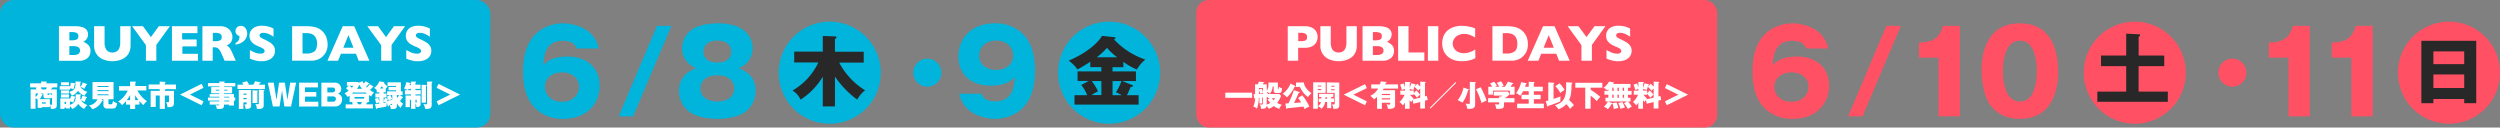 <svg xmlns="http://www.w3.org/2000/svg" width="980.12" height="50"><rect width="100%" height="100%" fill="#808080" stroke="none"/><defs><style>.cls-1{fill:#ff5064}.cls-2{fill:#282828}.cls-3{fill:#00b4dc}</style></defs><g id="レイヤー_2" data-name="レイヤー 2"><g id="object"><path class="cls-1" d="M708.13 19c-.45-1-1.35-3-5.45-3-7 0-7.42 6-7.69 9.5 1.57-1.44 3.64-3.33 9.49-3.33 7.52 0 12.6 4.32 12.6 11.43 0 6.61-4.54 13-14.35 13a15.52 15.52 0 01-8.37-2.2c-6.35-3.83-7.29-11.12-7.29-16.52 0-17.64 12.55-18.72 15.66-18.72 4 0 12.46 1.85 13.95 9.86zm.87 15c0-3.74-3.24-5.63-6.66-5.63s-6.7 1.94-6.7 5.63c0 2.92 2.16 5.89 6.7 5.89S709 36.87 709 34zm15.55 11.6l15-35.46h5.67l-15 35.46zm35.45 0v-23h-7.69v-5.93c4.54-.14 7.78-.9 9.45-6.53h6.61V45.6zm46.89-17.14c0 4.32-1 18.13-15 18.13-6.53 0-10-3.15-11.88-5.8-2.34-3.42-3.15-9.59-3.15-13.5 0-4.32 1-18.14 15-18.14 13.19 0 15.03 11.97 15.03 19.31zm-21.64-.59c0 1.49 0 11.93 6.66 11.93s6.61-10.4 6.61-11.93 0-11.92-6.61-11.92-6.66 10.3-6.66 11.92zm95.45.63a5.49 5.49 0 11-5.49-5.5 5.51 5.51 0 015.49 5.5zm16.49 17.1v-23h-7.7v-5.93c4.55-.14 7.79-.9 9.45-6.53h6.62V45.6zm24.65 0v-23h-7.69v-5.93c4.54-.14 7.78-.9 9.45-6.53h6.61V45.6zm58.28-17.1a20 20 0 11-20-20 20 20 0 0120 20zm-123.18 0a20 20 0 11-20-20 20 20 0 0120 20z"/><path class="cls-2" d="M848.48 21.78v4.14h-10.05v10h11.46v4h-27.63v-4h11.31v-10h-9.87v-4.14h9.87V13.2l5 .24a.44.44 0 01.48.36c0 .21-.39.51-.6.66v7.32zM954 38.8v1.65h-4.71V16h21.51v24.45h-4.71V38.8zm12.09-13.65v-5H954v5zm0 9.36V29.2H954v5.31z"/><path class="cls-3" d="M226.13 19c-.45-1-1.35-3-5.45-3-7 0-7.42 6-7.69 9.5 1.57-1.44 3.64-3.33 9.49-3.33 7.52 0 12.6 4.32 12.6 11.43 0 6.61-4.54 13-14.35 13a15.52 15.52 0 01-8.37-2.2c-6.35-3.83-7.29-11.12-7.29-16.52 0-17.64 12.55-18.72 15.66-18.72 4.05 0 12.46 1.85 14 9.86zm.87 15c0-3.74-3.24-5.63-6.66-5.63s-6.7 1.94-6.7 5.63c0 2.92 2.16 5.89 6.7 5.89S227 36.87 227 34zm15.55 11.6l15-35.46h5.67l-15 35.46zm53.69-9.99a10.06 10.06 0 01-4.05 8.24c-3.51 2.47-8.55 2.74-10.94 2.74-2.79 0-7.56-.36-10.93-2.74a10 10 0 01-4.1-8.24c0-6.48 5.18-8.28 6.75-8.82-5.58-2.47-5.58-7-5.58-7.92a8.94 8.94 0 013.92-7.29c2.61-1.93 7.29-2.43 10.12-2.43 12.65 0 13.64 7.61 13.64 9.72a8.36 8.36 0 01-5.58 7.92c1.57.54 6.75 2.34 6.75 8.82zm-21.65-.94c0 3.82 3.6 5.13 6.66 5.13s6.62-1.31 6.62-5.13c0-1.44-.77-5.13-6.62-5.13s-6.66 3.64-6.66 5.13zm1.17-14.45c0 .59.09 4.28 5.45 4.28s5.49-3.6 5.49-4.23c0-1.62-1-4.37-5.45-4.37s-5.49 2.7-5.49 4.32zm69.53 8.28a20 20 0 11-20-20 20 20 0 0120 20zm23.76 0a5.49 5.49 0 11-5.49-5.5 5.51 5.51 0 015.49 5.5zm15.7 8.24c.41.94 1.35 3 5.4 3 7 0 7.43-6 7.7-9.49-1.58 1.44-3.65 3.33-9.5 3.33-7.51 0-12.6-4.32-12.6-11.43 0-6.62 4.55-13 14.36-13a15.54 15.54 0 018.37 2.21c6.34 3.82 7.29 11.11 7.29 16.51 0 17.64-12.56 18.72-15.66 18.72-4.05 0-12.47-1.84-13.95-9.85zm-.9-14.94c0 3.73 3.24 5.62 6.71 5.62s6.66-1.93 6.66-5.62c0-2.93-2.16-5.9-6.66-5.9s-6.71 2.97-6.71 5.9zm70.97 6.7a20 20 0 11-20-20 20 20 0 0120 20z"/><path class="cls-2" d="M327.34 41.71h-4.77V30.07a27.41 27.41 0 01-8.73 9 7.48 7.48 0 00-3.15-3.57 25 25 0 0010.14-11h-9.45v-4.27h11.19v-6.12l4.62.15c.24 0 .75 0 .75.36s-.09.33-.6.66v5h11.28v4.26H329a28.24 28.24 0 0010.2 10.89c-.51.33-1.56 1-3.15 3.6a36.51 36.51 0 01-8.7-9zM436.16 28h9.18v3.78h-5.4l3.84 1.53c.27.12.45.18.45.36s-.48.39-1 .42a23.69 23.69 0 01-1.44 3.24h4.59V41h-25.13v-3.67h5a15.44 15.44 0 00-2.34-4l2.94-1.59h-4.38V28h9.3v-1.68h-4.32v-2.1c-2 1.26-2.52 1.62-5 3a15.61 15.61 0 00-3.45-3.45c8.37-3.57 12.15-8 13.05-9.72l4.89.54c.18 0 .39.06.39.3s-.3.45-.6.54A29.81 29.81 0 00449 23.35a14.11 14.11 0 00-3.3 3.9 25.82 25.82 0 01-5.28-3v2.1h-4.26zm-4.38 3.78H428a19.73 19.73 0 012.46 4c-1.26.69-1.83 1-2.55 1.5h3.9zm6.22-9.33a22.27 22.27 0 01-4-3.69 28.28 28.28 0 01-4 3.69zm-1.83 14.88h3.66a23.19 23.19 0 00-2.34-1.17 17.41 17.41 0 002.16-4.38h-3.48z"/><rect class="cls-3" width="192.21" height="50" rx="5.32"/><rect class="cls-1" x="469" width="204.21" height="50" rx="4.93"/><path d="M516.57 14.54a4.37 4.37 0 01-.25 1.47 3.93 3.93 0 01-2.4 2.34 6.21 6.21 0 01-2.31.39h-2.67v5.08h-4.08V10.28h6.75a6.21 6.21 0 012.31.39 4.07 4.07 0 011.56 1 4 4 0 01.84 1.35 4.54 4.54 0 01.25 1.52zm-4.16 0a1.42 1.42 0 00-.57-1.32 4.1 4.1 0 00-2-.36h-.86v3.26h.88a7 7 0 001.56-.13 1.25 1.25 0 00.79-.47 1.67 1.67 0 00.2-.96zm19.53 3.21a6.21 6.21 0 01-.65 3 5.11 5.11 0 01-1.72 1.93 7.32 7.32 0 01-2.3 1 10 10 0 01-2.47.31 9.78 9.78 0 01-3.34-.58 5.91 5.91 0 01-2.72-2 5.76 5.76 0 01-1.09-3.66v-7.47h4.07v6.42a5.62 5.62 0 00.38 2.21 2.71 2.71 0 001.08 1.28 3.44 3.44 0 003.22 0 2.57 2.57 0 001.07-1.27 5.38 5.38 0 00.39-2.2v-6.44h4.08zM546.51 20a3.52 3.52 0 01-1.2 2.79 4.88 4.88 0 01-3.31 1.03h-7.82V10.28h6.54a8.57 8.57 0 012.21.25 4.46 4.46 0 011.52.66 2.84 2.84 0 01.86 1 2.77 2.77 0 01.28 1.26 3.3 3.3 0 01-.29 1.37 3.34 3.34 0 01-.73 1 2.71 2.71 0 01-.87.57 5.35 5.35 0 012.11 1.39 3.12 3.12 0 01.7 2.22zm-4.77-5.8a1.3 1.3 0 00-.64-1.3 4.65 4.65 0 00-2-.32h-.86v3.22h.88a4.68 4.68 0 002-.32 1.32 1.32 0 00.62-1.3zm.67 5.63q0-1.74-2.52-1.74h-1.66v3.47h1.66c1.68-.02 2.52-.56 2.52-1.75zm16 3.99h-10.28V10.28h4.08v10.29h6.2zm5.47 0h-4.08V10.28h4.08zm14.54-1.02a9.41 9.41 0 01-1.72.7 10 10 0 01-1.77.38 15.86 15.86 0 01-1.85.11 9.46 9.46 0 01-3.17-.49 6.76 6.76 0 01-2.43-1.44 6 6 0 01-1.54-2.22 7.31 7.31 0 01-.52-2.8A7.11 7.11 0 01566 14a5.92 5.92 0 011.69-2.19 7.49 7.49 0 012.48-1.28 10.14 10.14 0 012.94-.41 16 16 0 015.22 1v3.59a15.21 15.21 0 00-2-1 6 6 0 00-2.3-.41 5.28 5.28 0 00-2.21.47 4 4 0 00-1.65 1.34 3.36 3.36 0 00-.63 2 3.47 3.47 0 00.55 1.88 3.77 3.77 0 001.52 1.35 4.65 4.65 0 002.19.51 7.1 7.1 0 001.87-.24 9.6 9.6 0 001.48-.53 13.1 13.1 0 001.23-.7zM599 17.29a6.38 6.38 0 01-.76 3.34 7.12 7.12 0 01-1.78 2 6.4 6.4 0 01-4.07 1.15h-7.29v-13.5h5.63a16.63 16.63 0 012.17.13 10.06 10.06 0 011.63.37 6.47 6.47 0 011.23.54 5.75 5.75 0 01.9.64 6 6 0 011.22 1.34 6.28 6.28 0 01.83 1.79 7.36 7.36 0 01.29 2.2zm-4.15-.17a4.56 4.56 0 00-.63-2.58 3.12 3.12 0 00-1.52-1.23 5.28 5.28 0 00-1.8-.31h-1.74v8h1.74a5 5 0 002.78-.76c.8-.5 1.19-1.54 1.19-3.12zm20.55 6.7h-4.18l-1.1-2.75h-5.88l-1.12 2.75h-4.18l6-13.54h4.51zm-6.22-5.1l-2-4.94-2 4.94zm20.22-8.44l-5.3 7.34v6.2H620v-6.13l-5.4-7.41h4.23l3.17 4.26 3.11-4.26zm10.28 9.6a3.76 3.76 0 01-.65 2.2 4.11 4.11 0 01-1.81 1.42 6.76 6.76 0 01-2.67.49h-1a13.27 13.27 0 01-1.62-.3 12.46 12.46 0 01-2.1-.72V19.6a14.94 14.94 0 002 1 5.43 5.43 0 002.13.42 1.84 1.84 0 001.35-.34 1 1 0 00.31-.65 1.12 1.12 0 00-.53-.93 7.16 7.16 0 00-1.53-.77 14.27 14.27 0 01-2-1 4.66 4.66 0 01-1.35-1.33 3.57 3.57 0 01-.53-2 3.6 3.6 0 012.18-3.39 6.21 6.21 0 012.69-.52 9.21 9.21 0 012.1.22 8.52 8.52 0 011.58.49 5.07 5.07 0 01.86.43v3.17a11.32 11.32 0 00-1.85-1.06 5.17 5.17 0 00-2.18-.47 1.7 1.7 0 00-1.1.29.92.92 0 00-.34.72.89.89 0 00.34.7 6.22 6.22 0 001.22.71 25.58 25.58 0 012.5 1.32 5.07 5.07 0 011.47 1.39 3.31 3.31 0 01.53 1.88zM490.89 36.33v2h-10.52v-2zm10.67.52l.67.72a9.1 9.1 0 01-1.55 2.78 6.36 6.36 0 001.85.72 5.17 5.17 0 00-1 1.61 7.44 7.44 0 01-2.14-1.11 7.17 7.17 0 01-2 1.09 3.23 3.23 0 00-.81-1.12c-.06 1-.87 1.13-2.2 1.12a3.38 3.38 0 00-.56-1.75c.28 0 .58.08.83.08.41 0 .42-.09.42-.48V38.2h-.31v2.36h-1v-2.25h-.25a12.48 12.48 0 01-.73 4.31 3.35 3.35 0 00-1.42-.83 9.48 9.48 0 00.73-3.38h-.07c0 .09-.09.21-.21.21s-.14-.12-.15-.18l-.18-1.57a2 2 0 00.56 0v-3.81h1.09a6.11 6.11 0 00.36-1.07l2 .22c.1 0 .19 0 .19.12s-.24.23-.39.27a4.72 4.72 0 00-.24.46h1.58v2.46a3.71 3.71 0 00.66-2.28v-.87H501v2.42c0 .12 0 .18.13.18s.26-.68.27-1a3.8 3.8 0 001.25.71c-.17 1.59-.53 1.78-1.18 1.78h-1.18a.86.86 0 01-.94-1v-1.53h-.43a4.48 4.48 0 01-1.06 2.83 3.81 3.81 0 00-1.17-.7v.55l.43-.06a2.12 2.12 0 000 .3zm-8-1.75l1.06-.35a8.12 8.12 0 01.51 1.37v-1.63h-1.57zm0 1.78c1-.05 1.14-.07 1.57-.11v-.41a6.84 6.84 0 00-1.12.42 8.12 8.12 0 00-.45-1.45zM497 38h-.39v3a4.88 4.88 0 001.38-.67 8.22 8.22 0 01-1-1.35l.88-.53H497zm1.64.49a9.52 9.52 0 00.67.82 4.25 4.25 0 00.58-.82zm9.18-4.81a.17.17 0 01.09.16c0 .14-.12.17-.39.22a12.16 12.16 0 01-3 4.08 7.4 7.4 0 00-1.64-1.38 9.38 9.38 0 003.08-4zm2.73 3.65a23.37 23.37 0 012.79 4.45 7.57 7.57 0 00-1.85 1c-.13-.3-.25-.57-.49-1-.91.1-5 .54-6.33.66-.1.2-.13.25-.24.25s-.12-.05-.16-.21l-.36-1.92c.31 0 .65 0 1.24-.06a34.66 34.66 0 002.1-5.15l2.15.72a.19.19 0 01.14.18c0 .14-.11.18-.43.22-.28.75-1.46 3.32-1.77 3.9l2.75-.23a13.09 13.09 0 00-1.19-1.71zm.61-5c.28 2.19 2.16 3.6 3 4.2a7.35 7.35 0 00-1.35 1.54 9.55 9.55 0 01-3.18-4h-1.54v-1.71zM517 40v-1.36h1a4.1 4.1 0 000-.6h-.89v-1.27h5.62V38h-.85v.6H523V40h-1.08v2.4h-1.62V40h-.8a4 4 0 01-1.44 2.63 3.64 3.64 0 00-1.4-1v1h-1.84V32.29h4.9v4.12h-3.06v5.18a2.6 2.6 0 001.23-1.59zm1-6.07v-.38h-1.39v.38zm-1.39 1v.4H518v-.4zm3.68 3.2h-.69v.6h.69zm4.77-5.75v8.89c0 1.33-.93 1.42-2.34 1.42a4.06 4.06 0 00-.51-1.82 3 3 0 00.67.08c.18 0 .38 0 .38-.32v-4.22h-3.1v-4.12zm-1.8 1.6v-.38h-1.36v.38zm-1.38 1v.4h1.38v-.4zm8.73 2.14l5.26 2.61-.72 1.53-8.35-4.14 8.35-4.12.72 1.54zm12.73-5.02c.08 0 .23 0 .23.18s-.16.18-.28.21c-.09.29-.12.41-.19.61h5v1.63h-5.64c-.19.36-.27.48-.36.63h4.84v5.75c0 1.17-.49 1.62-2.84 1.54a4 4 0 00-.52-1.78c.16 0 .88.16 1 .16.44 0 .44-.16.44-.37v-.39h-3.26v2.38h-1.89V38a7.88 7.88 0 01-1.2.93 6.66 6.66 0 00-1.44-1.35 7.32 7.32 0 003.1-2.87h-2.75V33.1H541a8.51 8.51 0 00.31-1.2zm1.66 5.16v-.43h-3.26v.43zm-3.26 1.27V39H545v-.48zm13.51-3.1a12.39 12.39 0 011.48 1.72 12 12 0 00-1.23 1.16 10.37 10.37 0 00-1.3-1.55v.4h-1.37a9.08 9.08 0 001.38 1.43c-.13.16-.17.21-.27.35l2.86-.65v-3.57a9.49 9.49 0 00-.82.84 11 11 0 00-1.49-1.56l1.16-1.15A9.66 9.66 0 01556.8 34v-2l2 .11a.17.17 0 01.16.15c0 .14-.11.19-.3.27v5.26l.75-.18.31 1.57-1.06.26v3.11h-1.86V40l-2.7.68-.3-1.52a7.14 7.14 0 00-.47.87 6 6 0 01-.7-.76v3.36h-1.83V40.2a5.88 5.88 0 01-.82 1.11 5.61 5.61 0 00-1.33-1.31 7.52 7.52 0 002-2.86H549v-1.62h1.81v-.66a9.69 9.69 0 00-1.24.45 9.71 9.71 0 00-.67-2.14l1.38-.46a10.31 10.31 0 01.53 1.58V32.1l2 .09a.2.2 0 01.19.18c0 .15-.17.23-.31.27v1.85a14.36 14.36 0 00.53-1.84l1.66.39a.16.16 0 01.13.14c0 .09-.08.16-.3.25-.48 1.48-.5 1.53-.65 1.92a5.42 5.42 0 00-1.37-.47v.64h1.57v1zm5.57 7.12l-.28-.28 10.07-10.08.29.29zM575.73 35c.08 0 .16.06.16.16s-.08.17-.36.24a14.47 14.47 0 01-2.17 4.87 10.59 10.59 0 00-1.89-1 11.35 11.35 0 002.27-4.92zm2.66-2.79c.1 0 .2 0 .2.17s-.11.2-.27.26v8.24c0 1.63-.91 1.82-3.06 1.81a4.85 4.85 0 00-.76-2.06c.3 0 .8.1 1.2.1s.54 0 .54-.37v-8.28zm2.09 2a28.66 28.66 0 012.34 5.24 8 8 0 00-2 1 25.25 25.25 0 00-2.14-5.45zm9.15 5.91v1.17c0 1.36-.86 1.41-3 1.39a5.37 5.37 0 00-.56-1.78l1.3.05c.36 0 .36-.08.36-.59v-.24h-4.31v-1.66h4.31v-.66l.76.06a5.62 5.62 0 00.46-.37h-3.34v-1.58h5.64l.61 1.08a15.62 15.62 0 01-1.86 1.47h3.74v1.66zM587.74 34a8.32 8.32 0 00-.94-1.52l1.65-.62a8.33 8.33 0 011.06 1.69 8.37 8.37 0 00-.9.45H590a20.57 20.57 0 001.16-2l1.92.56c.11 0 .2 0 .2.16s-.21.21-.4.21a11.69 11.69 0 01-.66 1.07h1.56v3.11h-1.83v-1.59h-6.64v1.56h-1.82V34H585a7.39 7.39 0 00-.83-1.24l1.61-.72a7 7 0 011.07 1.6 6.83 6.83 0 00-.66.36zm11.59 0v-1.92l2 .06c.1 0 .27 0 .27.16s0 .12-.26.3V34h3.52v1.77h-3.52v1.4h2.67v1.73h-2.67v1.74h3.93v1.77h-10.49v-1.77h4.55V38.9h-2.81v-1.74h2.81v-1.4h-2.19a10.22 10.22 0 01-1.14 1.76 5.39 5.39 0 00-1.65-1 10.7 10.7 0 002-4.31l1.89.39c.18 0 .26.09.26.21s-.17.19-.26.2c-.09.26-.17.5-.35 1zm6.67 5.66c.28-.06.45-.09 1-.26v-7.09l2.1.13s.25 0 .25.19-.09.17-.28.26v5.87a29.57 29.57 0 002.77-1 4.48 4.48 0 00-.1 1.21 5.26 5.26 0 000 .8c-.75.31-2.06.86-4.71 1.73l-.11.27a.16.16 0 01-.15.09c-.1 0-.14-.11-.17-.2zm10.24-7.27c.15 0 .21.08.21.18s-.11.17-.31.27c-.06 2.59-.11 4.66-1 6.36a12.1 12.1 0 011.91 2.06 9 9 0 00-1.51 1.44 11.43 11.43 0 00-1.49-1.88 6.65 6.65 0 01-3.09 2 5.3 5.3 0 00-1.37-1.57C612.5 40.34 614 39 614 34v-1.75zm-4.84.26a13.49 13.49 0 012 2.61 8 8 0 00-1.7 1.23 9.77 9.77 0 00-1.93-2.68zm12.22 2.55a25 25 0 013.77 2.8 10.91 10.91 0 00-1.39 1.66 13.51 13.51 0 00-2.4-2.13v5.07h-2.11v-8.24h-3.89v-1.9h10.59v1.9h-4.59zm6.95-.2c-.24.22-.36.32-.49.42a6.56 6.56 0 00-1.39-1 8.69 8.69 0 002.17-2.47l1.77.4c.09 0 .16.07.16.16s-.14.16-.3.22l-.12.18h6.86v1.48h-1v1.24h1.44v1.51h-1.44v1.19h1v1.47h-1a13.07 13.07 0 011.53 2 11.9 11.9 0 00-1.56.93 11 11 0 00-1.53-2.21l1.16-.73h-7.44l1.51.6c.15.06.23.1.23.19s-.18.16-.28.16a9.19 9.19 0 01-1.52 2.08 5.85 5.85 0 00-1.54-1 6.15 6.15 0 001.57-2.06h-.94v-1.45h1.12v-1.19h-1.52v-1.51h1.52zm1.51.66h.54v-1.29h-.54zm0 2.7h.54v-1.24h-.54zm1.68 1.8a9.48 9.48 0 01.71 2.2 14.26 14.26 0 00-1.82.4 8.57 8.57 0 00-.52-2.31zm.37-4.5h.54v-1.29h-.54zm0 2.7h.54v-1.24h-.54zm1.94 1.64a10.31 10.31 0 01.95 2.2 11.63 11.63 0 00-1.75.48 12.25 12.25 0 00-.83-2.29zm.11-5.61v1.24h.53v-1.26zm0 2.75v1.19h.53v-1.21zm10.59-1.71a13.2 13.2 0 011.49 1.72 11.75 11.75 0 00-1.26 1.16 10.37 10.37 0 00-1.3-1.55v.4h-1.36a9.34 9.34 0 001.37 1.43 3.13 3.13 0 00-.26.35l2.86-.65v-3.57a8.28 8.28 0 00-.83.84A11 11 0 00646 34l1.15-1.15a10.29 10.29 0 011.18 1.15v-2l2 .11a.16.16 0 01.16.15c0 .14-.1.19-.3.27v5.26l.76-.18.31 1.57-1.07.26v3.11h-1.88V40l-2.7.68-.31-1.52a7.14 7.14 0 00-.47.87 8.1 8.1 0 01-.7-.76v3.36h-1.83V40.2a5.88 5.88 0 01-.82 1.11 5.61 5.61 0 00-1.31-1.31 7.52 7.52 0 002-2.86h-1.65v-1.62h1.8v-.66a9.5 9.5 0 00-1.23.45 9.76 9.76 0 00-.68-2.14l1.39-.46a10.93 10.93 0 01.52 1.58V32.1l2 .09a.19.19 0 01.18.18c0 .15-.17.23-.31.27v1.85a14.36 14.36 0 00.53-1.84l1.67.39a.15.15 0 01.12.14c0 .09-.08.16-.29.25-.48 1.48-.51 1.53-.66 1.92a5.42 5.42 0 00-1.37-.47v.64h1.57v1zM658 37.12l-5.26-2.6.72-1.54 8.35 4.14-8.35 4.14-.72-1.53zM35.47 20a3.55 3.55 0 01-1.19 2.79 4.93 4.93 0 01-3.35 1.05h-7.82V10.28h6.54a8.46 8.46 0 012.21.25 4.38 4.38 0 011.52.66 2.74 2.74 0 01.86 1 2.77 2.77 0 01.28 1.26 3.15 3.15 0 01-.29 1.37 3.18 3.18 0 01-.73 1 2.71 2.71 0 01-.87.57 5.35 5.35 0 012.11 1.39 3.12 3.12 0 01.73 2.22zm-4.76-5.8a1.31 1.31 0 00-.65-1.3 4.65 4.65 0 00-2-.32h-.86v3.22h.88a4.77 4.77 0 002-.32 1.34 1.34 0 00.63-1.3zm.66 5.63q0-1.74-2.52-1.74h-1.66v3.47h1.66c1.68-.02 2.52-.56 2.52-1.75zm19.82-2.08a6.32 6.32 0 01-.65 3 5.11 5.11 0 01-1.72 1.93 7.32 7.32 0 01-2.3 1 10 10 0 01-2.47.31 9.78 9.78 0 01-3.34-.58 5.91 5.91 0 01-2.72-2 5.76 5.76 0 01-1.1-3.66v-7.47H41v6.42a5.45 5.45 0 00.38 2.21 2.71 2.71 0 001.08 1.28 3.14 3.14 0 001.62.4 3.08 3.08 0 001.59-.4 2.54 2.54 0 001.08-1.27 5.38 5.38 0 00.39-2.2v-6.44h4.08zm15.41-7.47l-5.31 7.34v6.2h-4.08v-6.13l-5.4-7.41h4.24l3.11 4.26 3.11-4.26zm11.02 13.54H67.41V10.28h10V13h-6v2.48h5.68v2.72H71.5v2.89h6.12zm14.84 0h-4.39L87 21.41a9.47 9.47 0 00-1-1.92 2.29 2.29 0 00-1-.79 3.36 3.36 0 00-1.15-.17h-.46v5.29h-4.04V10.28h7a5.09 5.09 0 012.75.68 4.15 4.15 0 011.55 1.66 4.37 4.37 0 01.47 1.86 3.54 3.54 0 01-.39 1.73 3.16 3.16 0 01-.84 1 7.66 7.66 0 01-1 .62 3.71 3.71 0 011.08.9 11.22 11.22 0 011.16 2.12zm-5.55-9.26a1.4 1.4 0 00-.61-1.31 4 4 0 00-2-.37h-.86v3.26h.88a4.39 4.39 0 002-.33 1.31 1.31 0 00.59-1.25zm10.01-1.39a3.79 3.79 0 01-.26 1.34 4.06 4.06 0 01-.81 1.31 4.64 4.64 0 01-1.45 1.05 6.59 6.59 0 01-2.08.61v-.63a2.44 2.44 0 001.53-2.58v-.21a1.86 1.86 0 01-1.53-1.92 2 2 0 01.27-1 2.05 2.05 0 011.81-1 2.2 2.2 0 011.4.45 2.72 2.72 0 01.84 1.18 3.8 3.8 0 01.28 1.4zm10.89 6.71a3.69 3.69 0 01-.65 2.2 4.05 4.05 0 01-1.81 1.42 6.73 6.73 0 01-2.67.49h-1a13.27 13.27 0 01-1.62-.3 12.46 12.46 0 01-2.1-.72V19.6a15 15 0 002 1 5.35 5.35 0 002.12.42 1.84 1.84 0 001.35-.34 1 1 0 00.31-.65 1.12 1.12 0 00-.53-.93 7.16 7.16 0 00-1.53-.77 13.57 13.57 0 01-2-1A4.69 4.69 0 0198.34 16a3.57 3.57 0 01-.53-2 3.6 3.6 0 012.19-3.38 6.24 6.24 0 012.69-.52 9.21 9.21 0 012.1.22 8.9 8.9 0 011.59.49 6 6 0 01.86.43v3.17a11.76 11.76 0 00-1.85-1.06 5.22 5.22 0 00-2.19-.47 1.7 1.7 0 00-1.1.29.92.92 0 00-.34.72.89.89 0 00.34.7 6.22 6.22 0 001.22.71 25.58 25.58 0 012.5 1.32 5.07 5.07 0 011.46 1.38 3.31 3.31 0 01.53 1.88zm20.63-2.59a6.38 6.38 0 01-.76 3.34 7.12 7.12 0 01-1.78 2 6.4 6.4 0 01-4.07 1.15h-7.31v-13.5h5.63a16.63 16.63 0 012.17.13 10.06 10.06 0 011.63.37 6.47 6.47 0 011.23.54 6.37 6.37 0 01.91.64 6.32 6.32 0 012 3.13 7.36 7.36 0 01.35 2.2zm-4.15-.17a4.56 4.56 0 00-.63-2.58 3.12 3.12 0 00-1.52-1.23 5.28 5.28 0 00-1.8-.31h-1.74v8h1.74a5 5 0 002.78-.76c.78-.5 1.17-1.54 1.17-3.12zm20.53 6.7h-4.18l-1.1-2.75h-5.88l-1.12 2.75h-4.18l6-13.54h4.51zm-6.22-5.1l-2-4.94-2 4.94zm20.22-8.44l-5.3 7.34v6.2h-4.08v-6.13L144 10.28h4.23l3.11 4.26 3.12-4.26zm10.28 9.6a3.76 3.76 0 01-.65 2.2 4.11 4.11 0 01-1.81 1.42 6.73 6.73 0 01-2.64.5h-1a13.27 13.27 0 01-1.62-.3 12.46 12.46 0 01-2.1-.72V19.6a14.94 14.94 0 002 1 5.43 5.43 0 002.13.42 1.84 1.84 0 001.35-.34 1 1 0 00.31-.65 1.12 1.12 0 00-.53-.93 7.16 7.16 0 00-1.53-.77 13.57 13.57 0 01-2-1 4.69 4.69 0 01-1.38-1.33 3.57 3.57 0 01-.53-2 3.6 3.6 0 012.18-3.39 6.21 6.21 0 012.72-.51 9.21 9.21 0 012.1.22 8.9 8.9 0 011.59.49 5.28 5.28 0 01.85.43v3.17a11.32 11.32 0 00-1.85-1.06 5.17 5.17 0 00-2.18-.47 1.7 1.7 0 00-1.1.29.92.92 0 00-.34.72.89.89 0 00.34.7 6.22 6.22 0 001.22.71 25.58 25.58 0 012.5 1.32 5.07 5.07 0 011.44 1.38 3.31 3.31 0 01.53 1.88zM19.56 42h-3.14v.3h-1.67V39a4.64 4.64 0 00-.81-.52v4.16H12v-7.58h2.31a6.5 6.5 0 00-.31-.66l.73-.13h-2.91v-1.59h4.31v-.75l2.1.07c.07 0 .17 0 .17.13s-.06.1-.25.24v.31h4.31v1.59H20h.27c.09 0 .27 0 .27.16s-.19.16-.29.17a3.94 3.94 0 01-.23.44h2.25v6.06c0 1.54-.76 1.56-2.34 1.6a3.36 3.36 0 00-.38-1.53zm-5.62-4a2.59 2.59 0 001-1.35h-1zM17 36.65h-1.1l.72.25c.07 0 .14.05.14.13s-.06.11-.26.2a3.88 3.88 0 01-.94 1.63h4V41c.29 0 .42.07.53.07.27 0 .32-.14.32-.46v-2.4a1 1 0 01-.82.34h-1.67a.79.79 0 01-.89-.82zm-1-2.38c.17.3.25.45.42.79H18a5.17 5.17 0 00.37-.79zm.46 5.84v.5h1.49v-.5zM18.64 37c0 .17 0 .22.22.22h.28c.12 0 .21 0 .27-.49a4.17 4.17 0 001 .47v-.56h-1.77zm10.74-4.38c.06 0 .17 0 .17.12s-.09.12-.25.17a7.62 7.62 0 01-.54 2.09 3.63 3.63 0 00-1.34-.34v.5h-4v-1.38h4v.28a5.68 5.68 0 00.32-1.63zM33.93 38c.07 0 .2.08.2.2s-.2.22-.36.23a6.28 6.28 0 01-.68 1.57 4.06 4.06 0 00-1.33-.67 5.25 5.25 0 002.51 1.87 4.55 4.55 0 00-1.21 1.5 5.13 5.13 0 01-2.38-2 4.67 4.67 0 01-2.38 2 4.81 4.81 0 00-.89-1.11v.94H25.9v-.34h-.6v.48h-1.65v-4.09h3.76V39a4.49 4.49 0 00.43-1.45l1.56.31c.11 0 .21.06.21.15s-.19.2-.26.2a8.65 8.65 0 01-.7 2 4.06 4.06 0 00-1.24-.45v1.36c2.1-.71 2.38-2.15 2.27-4.17l1.94.08a.17.17 0 01.19.16c0 .11-.13.16-.29.22a9.44 9.44 0 01-.05 1.34 2.55 2.55 0 00.19.37 5.74 5.74 0 00.65-1.63zm-6.86-5.76v1.19h-3.18v-1.18zm0 3.21v1.22h-3.18v-1.21zm0 1.55v1.24h-3.18V37zm-1.17 3.75v-.81h-.6v.81zm8.1-7.83s.19.07.19.17-.23.19-.37.17a5.46 5.46 0 01-.82 1.57 3.57 3.57 0 00-.79-.48l-.69-.35a4.4 4.4 0 002.75 2 5.22 5.22 0 00-1.07 1.53 5.11 5.11 0 01-2.6-1.92 5.38 5.38 0 01-2.4 1.92 4.87 4.87 0 00-1.11-1.5c1.61-.48 2.52-.94 2.52-3.34v-.75l1.91.07c.12 0 .27 0 .27.16s0 .14-.31.24a7.94 7.94 0 01-.06 1.27 2.92 2.92 0 00.13.31 3.9 3.9 0 00.87-1.67zm8.5 7.55c0 .3.14.4.38.4h.76c.24 0 .46-.06.65-1.34a3.73 3.73 0 001.65.91c-.26 1.65-.74 2.11-1.71 2.11H42a1.31 1.31 0 01-1.45-1.49v-2.15h-1l.65.34c.09 0 .13.08.13.19s-.24.17-.33.17a6.15 6.15 0 01-3.84 3.22 4.65 4.65 0 00-1.33-1.51 4.17 4.17 0 003.37-2.41h-1.94v-6.74h8.26v6.74h-2zm.07-6.36v-.39H38.2v.39zm-4.37 1.23v.39h4.37v-.39zm0 1.61v.4h4.37V37zM54.66 41H53v1.7h-2V41h-1.6v-1.35a12 12 0 01-1.6 1.58 3.55 3.55 0 00-1.51-1.42 9.69 9.69 0 003.78-4.3h-3.4v-1.75H51V32h2c.11 0 .29 0 .29.18s-.14.21-.24.27v1.27h4.32v1.75h-3.5a11.65 11.65 0 003.76 4.22 5.75 5.75 0 00-1.38 1.52 12.47 12.47 0 01-1.59-1.57zM51 37.25a11.57 11.57 0 01-1.31 2H51zm3.31 2a10.54 10.54 0 01-1.31-2v2zm10.62-4.31c0 .15-.16.21-.3.25v.43h3.58v4.72c0 1.66-1.07 1.66-2.58 1.66a3.84 3.84 0 00-.56-2 6.22 6.22 0 00.75.08c.43 0 .43-.14.43-.4v-2.23h-1.62v5.24h-2v-5.24h-1.57v4.48h-2v-6.31h3.55v-.68h-4.34v-1.83h4.34V32l2.13.09a.17.17 0 01.19.15c0 .14-.16.21-.3.25v.65H69v1.83zm9.52 2.14l5.35 2.65-.74 1.55-8.48-4.2 8.48-4.21.74 1.56zm17.77 1.16v1.2h-.5v1.94H89.8V41h-2v.53c0 1.12-.9 1.23-2.78 1.18a3.84 3.84 0 00-.52-1.47c.36 0 .73.08 1.07.08S86 41.2 86 41h-3.8v-1.24H86v-.32h-4.47v-1.2H86v-.31h-3.8v-1.06H86v-.29h-3.2v-2.44H86v-.27h-4.46v-1.3H86v-.63l1.89.06c.06 0 .24 0 .24.14s-.1.16-.25.25v.18h4.38v1.3h-4.43v.27H91v2.44h-3.17v.29h3.89v1.37zM86 35.52v-.33h-1.39v.33zm1.88-.33v.33h1.3v-.33zm2 3.05v-.31h-2v.31zm0 1.52v-.32h-2v.32zm9.41-6.56a8.73 8.73 0 00.71-1.35l2.11.4c.06 0 .15 0 .15.12s-.21.19-.37.21c-.15.24-.2.31-.42.62h2.42v1.7H93.11v-1.7h2.3a5.27 5.27 0 00-.53-.8l1.93-.57A7.36 7.36 0 0197.6 33l-.6.2zm-3.86 6.95v2.54h-1.81v-7.42h4.83v6.16c0 1.2-1 1.23-2.2 1.26a4.46 4.46 0 00-.47-1.8 4.71 4.71 0 00.61.06c.25 0 .3-.08.3-.33v-.47zm1.26-3v-.45h-1.26v.45zm0 1.73v-.48h-1.26v.48zm4.21-3.38c.1 0 .21 0 .21.14s-.11.18-.21.23v4.5H99v-5zm2.52-.25c.12 0 .26 0 .26.15s-.12.17-.29.24v5.65c0 1.45-1.17 1.44-2.67 1.42a4.08 4.08 0 00-.59-1.92 8.26 8.26 0 001 .08c.31 0 .33-.13.33-.33v-5.41zm7.17.28l-1 6.22H107l-2-9.34h2.31l1.1 6.71 1-6.71h2.27l1 6.71 1.1-6.71h2.32l-2 9.34h-2.62zm14.21 4.36v1.86h-7.55v-9.34h7.4v1.86h-5.08v1.82H124v1.79h-4.42v2zm1.2 1.86v-9.34h5.09a2.4 2.4 0 012.67 2.4 1.86 1.86 0 01-1.31 1.92 2.18 2.18 0 011.65 2.3 2.63 2.63 0 01-2.8 2.72zm2.34-5.54h2.11a.92.92 0 00.9-1 .85.85 0 00-.9-.9h-2.11zm0 3.68h2.09a1.1 1.1 0 001.25-1.11c0-.85-.69-1-1.25-1h-2.09zm8.71.11v-2.49a9.35 9.35 0 01-.81.5 5.23 5.23 0 00-1.17-1.43 9.92 9.92 0 001.58-1 10.51 10.51 0 00-1-1l1.11-1H136v-1.43h4.34l.27.27 1.55-.58a6.64 6.64 0 00.45.91 7.6 7.6 0 00.74-.89l1.33.79c.12.09.16.12.16.19s-.22.17-.38.16c-.27.32-.6.7-.91 1 .15.16.21.23.29.3A10.76 10.76 0 00145 33l1.22.81c.1.06.18.12.18.22s-.25.2-.34.19a12 12 0 01-1 1.06 8.2 8.2 0 001.6 1 5.31 5.31 0 00-1.16 1.53 8.16 8.16 0 01-.8-.57V40h-.8c.09 0 .21.06.21.17s-.08.15-.33.2c-.07.19-.16.4-.22.52h2.67v1.61h-10.71v-1.58h2.79s-.18-.51-.31-.75l.71-.14zm0-6.37a8.11 8.11 0 01.89.78 2.49 2.49 0 00.54-.78zm6.7 3.05l-.74-.61v.19h-4.27v-.23c-.11.11-.26.26-.72.65zM139 38v.67h3.78V38zm2.91-3.18a8.56 8.56 0 01-1-1.62 7.62 7.62 0 01-.94 1.62zM140 40a5.78 5.78 0 01.36.89h1.13a6.15 6.15 0 00.36-.89zm11.27-3.84h-.86v.51h1.15v1.55h-1.15v1.48a5.3 5.3 0 00.46-1.34l1.25.36a4.6 4.6 0 00-.43-.75l1.13-.71h-1.08v-1.45h3.51v-.43h-2.92v-1.3h2.92v-.38h-3.32v-1.41h5.24v3.52h.66v1.45h-1.13l1.19.78a.25.25 0 01.11.19c0 .17-.16.18-.33.18a11.14 11.14 0 01-.84 1.18 6.5 6.5 0 001.25 1.11 6.87 6.87 0 00-1 1.59 6.55 6.55 0 01-1.47-1.77v.83c0 1.42-.9 1.42-2.39 1.42a5.07 5.07 0 00-.44-1.6l-.36.16c0 .21 0 .43-.22.43a.18.18 0 01-.17-.15l-.34-1.29a9.66 9.66 0 00-.16 1.44c-.8.19-2 .4-3.72.69-.08.21-.1.27-.22.27s-.13-.09-.15-.17L147 40.8c.32 0 .69 0 1.69-.17v-.5c-.19.07-1.06.36-1.23.43a9.48 9.48 0 00-.5-1.81l1.28-.39a12.79 12.79 0 01.45 1.54v-1.68h-1.53v-1.55h1.53v-.51h-1v-.89c-.38-.37-.74-.65-1-.82a5.47 5.47 0 002-2.54l1.82.24c.09 0 .16 0 .16.13a.2.2 0 01-.16.19 7.07 7.07 0 001.51 1.45 7.72 7.72 0 00-.83.91zm-.9-1.47a5.38 5.38 0 01-.68-.89c-.35.48-.59.75-.71.89zm0 5.68c.38-.06.67-.13 1-.2a6.25 6.25 0 00-1-.3zm1.84-1.4a.72.72 0 01-.21 0c-.07.19-.21.61-.26.76.38-.11.54-.17.72-.23a4.49 4.49 0 00-.21-.5zm1.58-1.71H153a15.62 15.62 0 01.74 1.43 11 11 0 00-1.16.79c.29-.1.62-.23 1.23-.5zm0 3.33l-1 .52c.42 0 .58.07.7.07s.25-.19.25-.37zm1.76-3.33v.49a4.65 4.65 0 00.3.58 9.11 9.11 0 00.59-1.07zm9.39-1.91V37h-2.05v.42h2v3.44c0 .92-.77 1.14-1.65 1.09a3.46 3.46 0 00-.36-1.42v2.13h-1.75v-3.53h-.45V42H159v-4.55h2.11V37h-2.38v-1.65h1.11a6.24 6.24 0 00-1.45-.62 6.63 6.63 0 00.85-2.55l1.69.35c.07 0 .09.08.09.16s-.1.17-.33.22c-.06.27-.07.32-.11.45h.53V32h1.77c.13 0 .26 0 .26.17s-.14.18-.28.25v.78h2v1.65h-2v.49zm-3.8 0v-.49h-1c-.1.31-.14.41-.17.49zm1.75 4.89c.38 0 .47 0 .47-.27v-.84h-.47zm4.1-6.92c.16 0 .26 0 .26.16s-.05.15-.26.28v6.5h-1.69v-7zm2.26-1.32c.11 0 .27 0 .27.18s-.07.15-.27.27v8.41c0 1.5-.46 1.93-2.58 1.83a3.69 3.69 0 00-.7-1.88 8.62 8.62 0 001 .07c.43 0 .44-.11.44-.39V32zm7.27 5.08l-5.34-2.65.73-1.56 8.48 4.21-8.48 4.2-.73-1.55z" fill="#fff"/></g></g></svg>